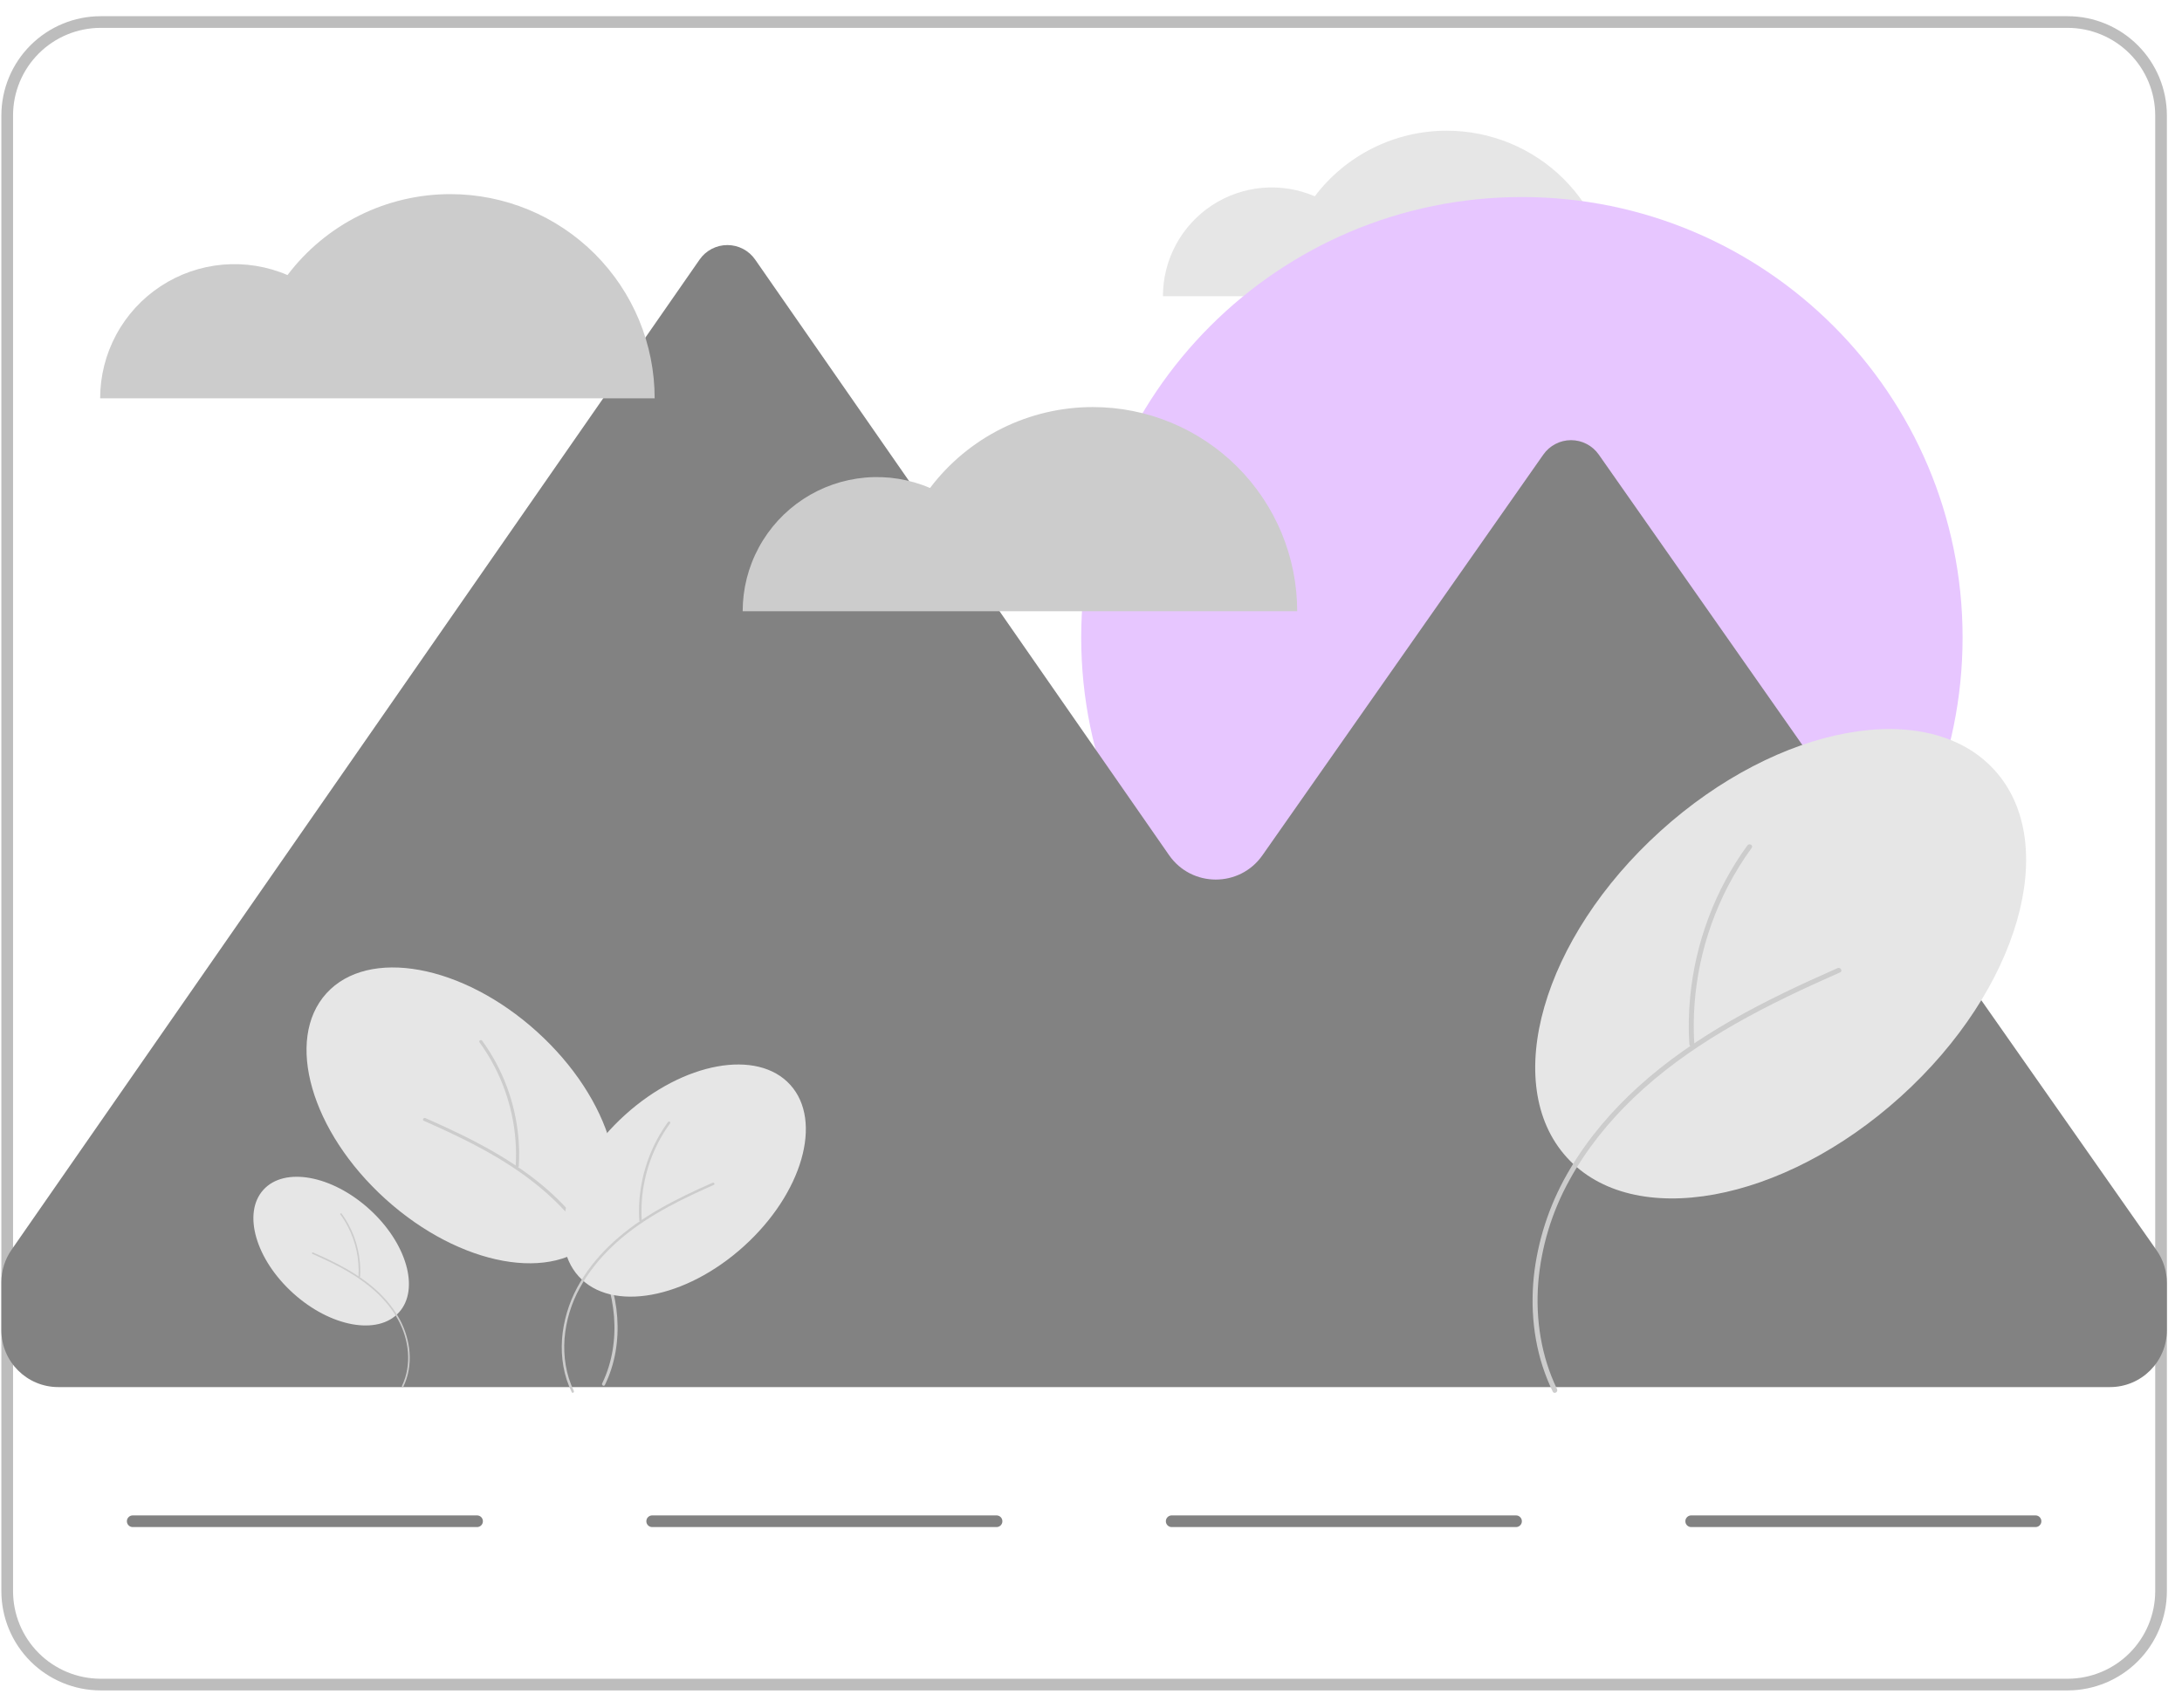 <svg width="115" height="90" viewBox="0 0 115 90" fill="none" xmlns="http://www.w3.org/2000/svg">
<path d="M76.252 6.889C74.903 6.888 73.573 7.199 72.366 7.799C71.159 8.399 70.108 9.271 69.295 10.346C68.422 9.971 67.47 9.818 66.524 9.901C65.578 9.985 64.667 10.301 63.874 10.823C63.08 11.345 62.429 12.056 61.978 12.892C61.527 13.727 61.291 14.662 61.291 15.611H84.979C84.979 14.465 84.753 13.331 84.314 12.273C83.876 11.215 83.233 10.253 82.422 9.443C81.612 8.633 80.65 7.991 79.591 7.553C78.532 7.114 77.398 6.889 76.252 6.889Z" fill="#E6E6E6"/>
<path d="M108.974 0.854H5.302C3.916 0.855 2.587 1.407 1.606 2.387C0.626 3.366 0.074 4.695 0.072 6.08V83.868C0.074 85.254 0.626 86.582 1.606 87.562C2.587 88.542 3.916 89.093 5.302 89.095H108.974C110.36 89.093 111.689 88.542 112.669 87.562C113.65 86.582 114.201 85.254 114.203 83.868V6.08C114.201 4.695 113.65 3.366 112.669 2.387C111.689 1.407 110.36 0.855 108.974 0.854V0.854ZM113.588 83.868C113.587 85.091 113.1 86.263 112.235 87.128C111.37 87.992 110.197 88.478 108.974 88.48H5.302C4.079 88.478 2.906 87.992 2.041 87.128C1.176 86.263 0.689 85.091 0.688 83.868V6.08C0.689 4.858 1.176 3.685 2.041 2.821C2.906 1.956 4.079 1.47 5.302 1.468H108.974C110.197 1.47 111.37 1.956 112.235 2.821C113.1 3.685 113.587 4.858 113.588 6.08V83.868Z" fill="#BDBDBD"/>
<path d="M80.21 56.811C93.037 56.811 103.436 46.419 103.436 33.598C103.436 20.778 93.037 10.385 80.21 10.385C67.383 10.385 56.984 20.778 56.984 33.598C56.984 46.419 67.383 56.811 80.21 56.811Z" fill="#e7c6ff"/>
<path d="M113.661 65.898C114.014 66.402 114.203 67.003 114.203 67.618V70.108C114.203 71.765 112.86 73.108 111.203 73.108H3.072C1.415 73.108 0.072 71.765 0.072 70.108V67.582C0.072 66.97 0.259 66.373 0.609 65.87L0.688 65.756L36.871 13.682C37.035 13.445 37.254 13.252 37.509 13.119C37.764 12.986 38.048 12.916 38.335 12.916C38.623 12.916 38.907 12.986 39.162 13.119C39.417 13.252 39.636 13.445 39.8 13.682L61.613 45.07C62.803 46.783 65.335 46.789 66.533 45.081L81.339 23.96C81.503 23.725 81.722 23.533 81.977 23.401C82.231 23.268 82.513 23.199 82.8 23.199C83.087 23.199 83.37 23.268 83.624 23.401C83.879 23.533 84.097 23.725 84.262 23.96L113.588 65.793L113.661 65.898Z" fill="#828282"/>
<path d="M25.143 80.486H6.994C6.912 80.486 6.834 80.454 6.777 80.396C6.719 80.338 6.687 80.26 6.687 80.179C6.687 80.097 6.719 80.019 6.777 79.962C6.834 79.904 6.912 79.871 6.994 79.871H25.143C25.225 79.871 25.303 79.903 25.361 79.961C25.418 80.019 25.451 80.097 25.451 80.179C25.451 80.26 25.418 80.338 25.361 80.396C25.303 80.454 25.225 80.486 25.143 80.486V80.486Z" fill="#828282"/>
<path d="M52.522 80.486H34.373C34.333 80.487 34.292 80.479 34.255 80.463C34.218 80.448 34.184 80.425 34.155 80.397C34.126 80.368 34.103 80.334 34.088 80.297C34.072 80.259 34.065 80.219 34.065 80.179C34.065 80.138 34.072 80.098 34.088 80.061C34.103 80.023 34.126 79.989 34.155 79.961C34.184 79.932 34.218 79.91 34.255 79.894C34.292 79.879 34.333 79.871 34.373 79.871H52.522C52.604 79.871 52.682 79.903 52.74 79.961C52.798 80.019 52.83 80.097 52.83 80.179C52.83 80.26 52.798 80.338 52.74 80.396C52.682 80.454 52.604 80.486 52.522 80.486V80.486Z" fill="#828282"/>
<path d="M79.901 80.486H61.752C61.671 80.486 61.593 80.454 61.535 80.396C61.478 80.338 61.445 80.26 61.445 80.179C61.445 80.097 61.478 80.019 61.535 79.962C61.593 79.904 61.671 79.871 61.752 79.871H79.901C79.983 79.871 80.061 79.903 80.119 79.961C80.177 80.019 80.209 80.097 80.209 80.179C80.209 80.26 80.177 80.338 80.119 80.396C80.061 80.454 79.983 80.486 79.901 80.486V80.486Z" fill="#828282"/>
<path d="M107.281 80.486H89.131C89.05 80.486 88.972 80.454 88.915 80.396C88.857 80.338 88.825 80.26 88.825 80.179C88.825 80.097 88.857 80.019 88.915 79.962C88.972 79.904 89.05 79.871 89.131 79.871H107.281C107.362 79.871 107.441 79.903 107.498 79.961C107.556 80.019 107.588 80.097 107.588 80.179C107.588 80.26 107.556 80.338 107.498 80.396C107.441 80.454 107.362 80.486 107.281 80.486V80.486Z" fill="#828282"/>
<path d="M100.183 57.791C106.411 52.158 108.624 44.459 105.125 40.595C101.627 36.732 93.742 38.166 87.514 43.8C81.286 49.433 79.073 57.132 82.571 60.996C86.07 64.859 93.955 63.424 100.183 57.791Z" fill="#E6E6E6"/>
<path d="M82.062 73.213C81.222 71.479 80.925 69.525 81.071 67.612C81.23 65.711 81.791 63.866 82.717 62.198C83.602 60.581 84.771 59.134 86.1 57.862C87.511 56.511 89.101 55.365 90.775 54.363C92.542 53.305 94.398 52.406 96.277 51.565C96.511 51.46 96.745 51.356 96.98 51.252C97.134 51.185 97.001 50.959 96.848 51.026C94.933 51.869 93.034 52.757 91.218 53.799C89.483 54.795 87.823 55.934 86.34 57.28C84.957 58.535 83.724 59.972 82.768 61.58C81.774 63.229 81.129 65.064 80.874 66.972C80.629 68.894 80.819 70.892 81.548 72.695C81.636 72.915 81.733 73.132 81.836 73.345C81.909 73.497 82.136 73.364 82.062 73.213V73.213Z" fill="#CCCCCC"/>
<path d="M89.296 55.032C89.209 53.602 89.317 52.168 89.616 50.768C89.914 49.367 90.397 48.012 91.054 46.739C91.424 46.025 91.847 45.339 92.321 44.689C92.421 44.553 92.193 44.422 92.095 44.557C91.243 45.729 90.554 47.011 90.046 48.367C89.537 49.724 89.21 51.142 89.074 52.585C88.998 53.398 88.984 54.216 89.034 55.032C89.044 55.199 89.306 55.2 89.296 55.032V55.032Z" fill="#CCCCCC"/>
<path d="M15.447 68.158C13.473 66.373 12.772 63.934 13.881 62.71C14.989 61.486 17.487 61.941 19.46 63.725C21.434 65.51 22.135 67.949 21.026 69.173C19.918 70.397 17.42 69.943 15.447 68.158Z" fill="#E6E6E6"/>
<path d="M21.186 73.043C21.452 72.494 21.547 71.875 21.5 71.269C21.45 70.666 21.272 70.082 20.979 69.553C20.698 69.041 20.328 68.583 19.907 68.179C19.46 67.752 18.956 67.388 18.426 67.071C17.866 66.736 17.278 66.451 16.683 66.184C16.608 66.151 16.534 66.118 16.46 66.085C16.411 66.064 16.453 65.992 16.502 66.014C17.108 66.281 17.71 66.562 18.286 66.892C18.835 67.208 19.361 67.569 19.831 67.995C20.269 68.393 20.66 68.848 20.963 69.358C21.278 69.88 21.482 70.461 21.563 71.066C21.64 71.675 21.58 72.308 21.349 72.879C21.321 72.949 21.291 73.017 21.258 73.085C21.235 73.133 21.163 73.091 21.186 73.043V73.043Z" fill="#CCCCCC"/>
<path d="M18.895 67.284C18.922 66.831 18.888 66.377 18.794 65.933C18.699 65.489 18.546 65.06 18.338 64.657C18.221 64.43 18.087 64.213 17.936 64.007C17.905 63.964 17.977 63.922 18.008 63.965C18.278 64.337 18.496 64.743 18.657 65.172C18.819 65.602 18.922 66.052 18.965 66.509C18.989 66.766 18.994 67.026 18.978 67.284C18.975 67.337 18.892 67.337 18.895 67.284V67.284Z" fill="#CCCCCC"/>
<path d="M20.316 63.196C16.391 59.645 14.996 54.793 17.201 52.358C19.406 49.923 24.376 50.827 28.302 54.378C32.227 57.928 33.622 62.781 31.417 65.216C29.212 67.651 24.242 66.747 20.316 63.196Z" fill="#E6E6E6"/>
<path d="M31.738 72.914C32.267 71.821 32.454 70.589 32.362 69.383C32.262 68.185 31.909 67.022 31.325 65.971C30.767 64.952 30.03 64.04 29.193 63.238C28.304 62.387 27.301 61.664 26.247 61.033C25.133 60.366 23.962 59.799 22.778 59.269C22.631 59.203 22.483 59.137 22.335 59.072C22.238 59.03 22.322 58.887 22.419 58.93C23.626 59.461 24.823 60.021 25.967 60.678C27.061 61.305 28.107 62.023 29.041 62.871C29.913 63.663 30.69 64.568 31.293 65.582C31.919 66.621 32.326 67.778 32.486 68.98C32.641 70.192 32.521 71.451 32.062 72.587C32.006 72.726 31.945 72.862 31.88 72.997C31.834 73.093 31.691 73.009 31.738 72.914V72.914Z" fill="#CCCCCC"/>
<path d="M27.178 61.456C27.233 60.556 27.165 59.652 26.977 58.769C26.789 57.886 26.484 57.032 26.07 56.23C25.837 55.779 25.57 55.347 25.272 54.938C25.209 54.852 25.352 54.769 25.414 54.854C25.951 55.593 26.386 56.401 26.706 57.256C27.027 58.111 27.233 59.005 27.318 59.914C27.367 60.427 27.375 60.942 27.344 61.456C27.337 61.562 27.172 61.562 27.178 61.456V61.456Z" fill="#CCCCCC"/>
<path d="M39.206 65.684C42.287 62.897 43.381 59.089 41.651 57.178C39.92 55.267 36.02 55.977 32.94 58.764C29.86 61.55 28.765 65.358 30.496 67.269C32.226 69.18 36.126 68.47 39.206 65.684Z" fill="#E6E6E6"/>
<path d="M30.244 73.312C29.829 72.454 29.682 71.488 29.754 70.542C29.832 69.601 30.11 68.689 30.568 67.864C31.006 67.064 31.584 66.349 32.241 65.719C32.939 65.051 33.725 64.484 34.553 63.989C35.427 63.465 36.346 63.021 37.275 62.605C37.391 62.553 37.506 62.501 37.623 62.45C37.699 62.417 37.633 62.305 37.557 62.338C36.61 62.755 35.671 63.194 34.772 63.71C33.914 64.202 33.093 64.766 32.36 65.431C31.676 66.052 31.066 66.763 30.593 67.558C30.102 68.374 29.783 69.281 29.657 70.225C29.535 71.176 29.629 72.164 29.99 73.056C30.034 73.164 30.081 73.272 30.132 73.377C30.169 73.452 30.28 73.387 30.244 73.312V73.312Z" fill="#CCCCCC"/>
<path d="M33.822 64.32C33.779 63.613 33.832 62.904 33.98 62.212C34.127 61.519 34.366 60.849 34.691 60.219C34.874 59.865 35.083 59.526 35.318 59.205C35.367 59.137 35.255 59.073 35.206 59.139C34.785 59.719 34.444 60.353 34.192 61.024C33.941 61.695 33.779 62.397 33.712 63.11C33.674 63.512 33.667 63.917 33.692 64.32C33.697 64.403 33.827 64.404 33.822 64.32V64.32Z" fill="#CCCCCC"/>
<path d="M57.599 21.455C55.936 21.454 54.295 21.838 52.806 22.579C51.316 23.319 50.019 24.394 49.016 25.721C47.94 25.258 46.765 25.069 45.598 25.172C44.43 25.275 43.307 25.666 42.328 26.309C41.349 26.953 40.545 27.83 39.989 28.861C39.433 29.892 39.142 31.045 39.142 32.216H68.367C68.367 30.803 68.088 29.404 67.547 28.098C67.006 26.793 66.213 25.606 65.213 24.607C64.213 23.608 63.026 22.815 61.72 22.274C60.413 21.733 59.013 21.455 57.599 21.455V21.455Z" fill="#CCCCCC"/>
<path d="M23.736 10.232C22.073 10.231 20.432 10.616 18.942 11.356C17.453 12.096 16.156 13.172 15.153 14.498C14.077 14.035 12.902 13.847 11.735 13.949C10.567 14.052 9.444 14.443 8.465 15.087C7.486 15.731 6.682 16.608 6.126 17.639C5.57 18.669 5.279 19.822 5.278 20.994H34.503C34.503 19.58 34.225 18.181 33.684 16.875C33.143 15.57 32.349 14.384 31.35 13.384C30.35 12.385 29.163 11.592 27.857 11.052C26.55 10.511 25.15 10.232 23.736 10.232V10.232Z" fill="#CCCCCC"/>
</svg>